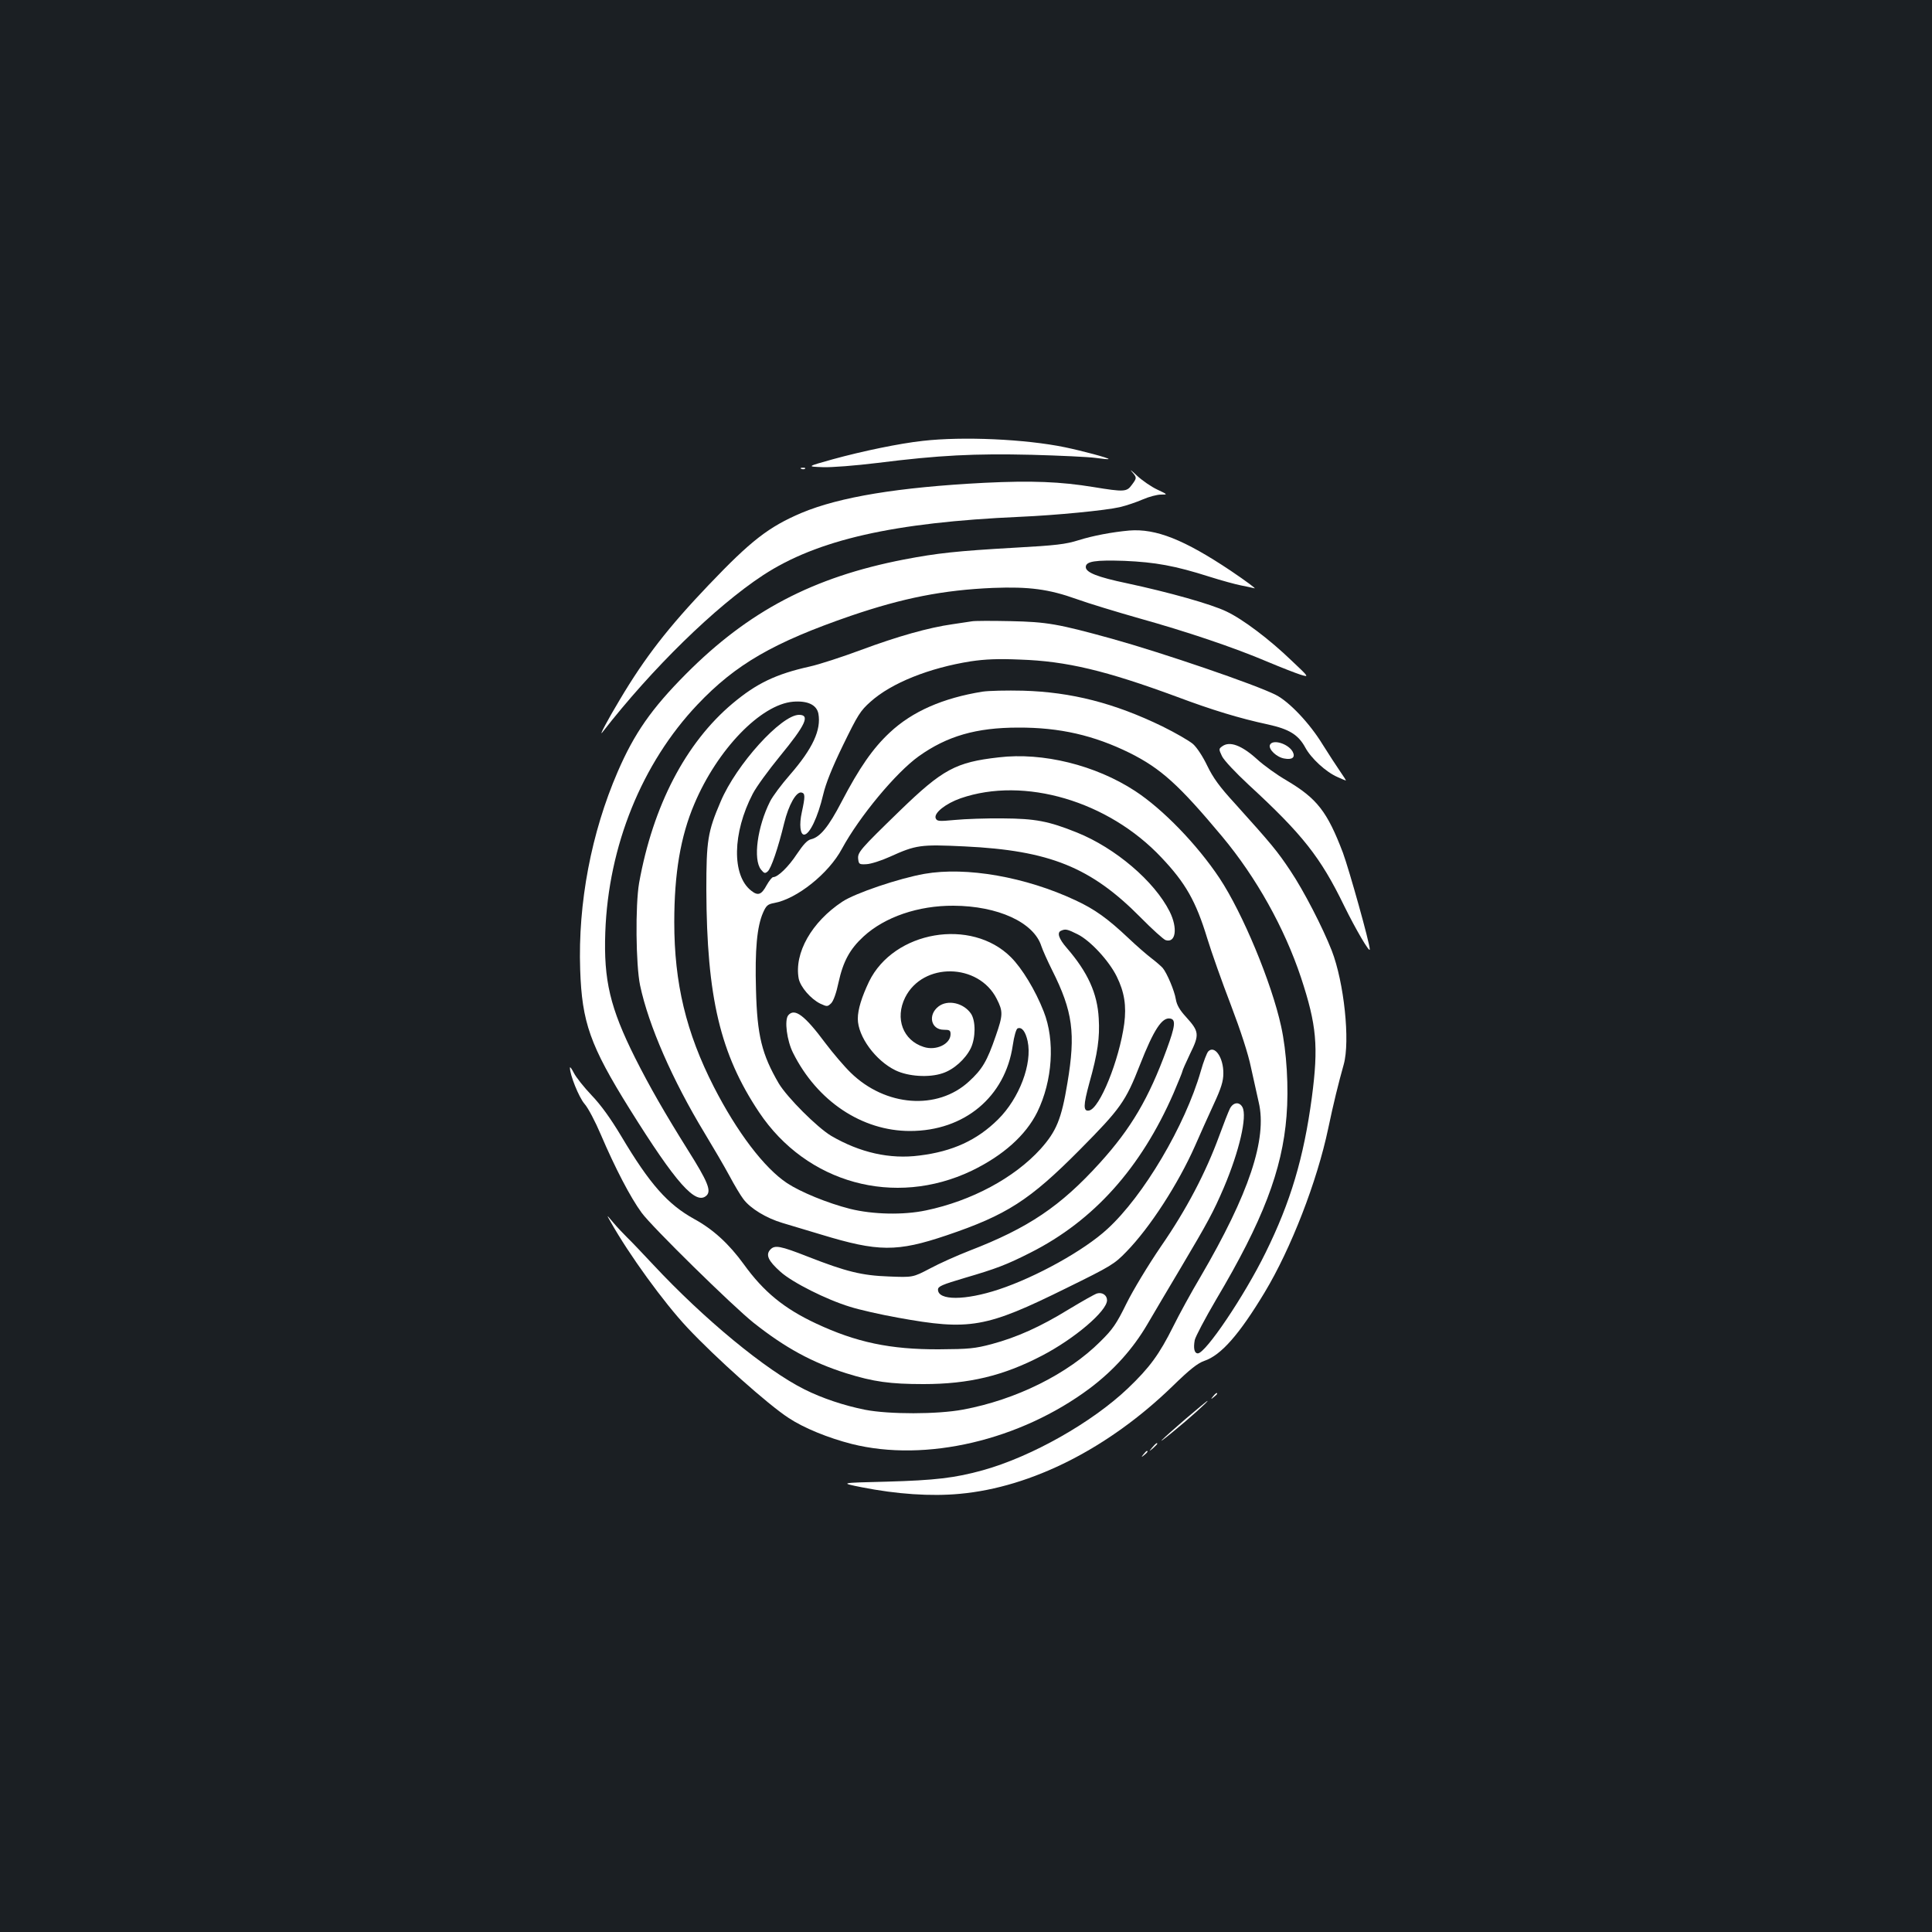 <?xml version="1.0" standalone="no"?>
<!DOCTYPE svg PUBLIC "-//W3C//DTD SVG 20010904//EN"
 "http://www.w3.org/TR/2001/REC-SVG-20010904/DTD/svg10.dtd">
<svg version="1.0" xmlns="http://www.w3.org/2000/svg"
 width="1000pt" height="1000pt" viewBox="0 0 1000 1000"
 preserveAspectRatio="xMidYMid meet">
<rect width="100%" height="100%" fill="#1b1f23"/>
<g transform="translate(0,1000) scale(0.1,-0.1)"
fill="#ffffff" stroke="none">
<path d="M4776 7718 c-120 -13 -312 -53 -465 -95 -136 -38 -136 -38 -53 -41
46 -2 170 8 285 22 318 40 501 49 797 42 146 -4 294 -11 330 -16 35 -5 66 -8
68 -6 4 5 -139 43 -226 61 -203 42 -528 57 -736 33z"/>
<path d="M4148 7573 c7 -3 16 -2 19 1 4 3 -2 6 -13 5 -11 0 -14 -3 -6 -6z"/>
<path d="M5858 7559 c27 -31 27 -33 0 -69 -26 -36 -39 -37 -198 -11 -171 28
-320 34 -565 22 -445 -23 -749 -73 -947 -156 -169 -72 -261 -143 -480 -373
-209 -219 -330 -375 -459 -592 -65 -108 -113 -199 -90 -169 255 328 584 650
831 812 280 183 674 273 1330 302 185 8 442 33 516 50 34 8 87 26 119 40 32
14 74 25 94 25 36 0 36 0 -19 26 -30 14 -77 46 -105 72 -27 26 -40 35 -27 21z"/>
<path d="M5845 7254 c-89 -8 -189 -27 -262 -50 -67 -21 -115 -27 -333 -39
-298 -17 -399 -28 -571 -61 -470 -91 -805 -267 -1129 -593 -178 -179 -267
-307 -353 -506 -136 -314 -206 -679 -194 -1024 9 -272 51 -392 256 -721 241
-386 344 -502 399 -447 24 25 4 73 -96 232 -122 195 -199 329 -275 480 -129
258 -163 401 -154 650 16 446 189 874 477 1178 198 209 394 322 795 460 270
92 477 133 735 144 186 7 288 -6 433 -58 61 -22 206 -66 322 -99 247 -69 491
-151 665 -225 69 -29 146 -59 171 -67 46 -14 46 -14 -44 71 -115 111 -254 216
-339 256 -78 38 -300 100 -515 146 -153 32 -213 56 -213 84 0 30 50 37 200 32
160 -7 261 -25 440 -82 63 -20 137 -40 163 -45 26 -5 58 -12 70 -15 12 -4 -43
37 -123 91 -241 161 -387 219 -525 208z"/>
<path d="M5030 6784 c-14 -2 -59 -9 -100 -15 -122 -17 -285 -63 -473 -133 -97
-36 -216 -75 -266 -86 -175 -39 -275 -87 -399 -191 -243 -204 -412 -529 -484
-929 -20 -116 -17 -424 5 -530 44 -208 168 -491 334 -765 43 -71 101 -170 128
-220 26 -49 59 -104 73 -122 36 -48 118 -98 202 -123 41 -12 131 -39 200 -60
296 -90 392 -91 650 -4 310 105 429 181 688 442 212 214 238 250 313 442 71
181 114 246 156 238 30 -5 26 -39 -18 -159 -93 -254 -184 -409 -346 -588 -204
-225 -370 -337 -676 -455 -64 -25 -156 -66 -204 -92 -88 -46 -88 -46 -213 -41
-139 5 -220 25 -417 102 -145 57 -173 62 -196 37 -25 -27 -11 -58 53 -115 61
-55 238 -144 360 -181 47 -15 157 -40 246 -56 374 -68 457 -53 874 153 232
114 248 124 310 188 123 126 269 353 355 547 26 59 69 156 97 216 39 84 50
120 50 160 1 82 -45 148 -78 114 -7 -7 -25 -53 -39 -103 -81 -281 -296 -645
-483 -816 -120 -111 -369 -249 -562 -313 -175 -58 -315 -58 -315 -1 0 17 22
26 140 61 160 47 214 67 340 131 326 165 570 437 739 824 25 59 46 110 46 114
0 4 18 45 40 91 49 99 47 115 -20 189 -34 37 -49 63 -54 93 -7 44 -46 136 -68
162 -7 8 -33 31 -58 50 -25 19 -79 66 -120 105 -107 101 -174 149 -273 195
-258 121 -565 175 -782 137 -131 -23 -359 -100 -425 -144 -159 -105 -250 -266
-226 -398 9 -44 63 -106 112 -130 35 -16 37 -16 56 2 12 12 27 54 38 107 24
110 59 174 130 239 110 101 283 160 465 159 230 -1 416 -86 455 -209 7 -21 32
-77 56 -125 107 -213 122 -327 79 -583 -31 -188 -57 -250 -139 -342 -136 -150
-358 -269 -593 -318 -118 -25 -276 -21 -393 8 -118 30 -256 87 -326 133 -119
79 -259 264 -379 498 -144 282 -205 537 -205 853 0 251 32 443 104 612 119
282 344 515 511 529 75 6 122 -16 131 -62 15 -84 -29 -180 -147 -316 -44 -50
-90 -112 -103 -138 -66 -131 -89 -301 -47 -353 16 -20 21 -21 34 -10 18 14 55
123 86 251 23 94 62 163 89 158 20 -4 20 -20 2 -103 -14 -63 -8 -115 12 -115
28 0 71 89 99 208 13 56 46 139 103 256 76 156 89 177 142 224 108 97 304 175
519 209 74 11 141 14 255 9 240 -8 444 -57 810 -192 184 -69 325 -112 474
-144 109 -24 156 -53 192 -119 30 -56 107 -127 167 -153 22 -10 41 -18 43 -18
2 0 -11 21 -30 48 -18 26 -59 89 -91 140 -66 108 -172 220 -241 255 -106 54
-587 218 -849 291 -279 77 -336 87 -525 91 -96 2 -186 2 -200 -1z m548 -1620
c66 -33 162 -137 202 -218 40 -81 51 -152 39 -245 -26 -189 -127 -439 -182
-449 -31 -6 -30 27 1 141 44 156 55 237 49 336 -7 130 -57 239 -165 364 -42
48 -53 81 -29 90 22 10 33 7 85 -19z"/>
<path d="M5085 6420 c-204 -33 -363 -102 -480 -212 -87 -81 -157 -182 -249
-358 -67 -129 -111 -183 -158 -194 -19 -4 -40 -27 -73 -76 -44 -67 -99 -120
-123 -120 -6 0 -21 -19 -34 -42 -27 -50 -45 -56 -80 -28 -101 79 -97 299 8
501 19 37 83 124 141 195 133 162 157 214 99 214 -92 0 -325 -257 -406 -449
-67 -156 -74 -202 -74 -456 2 -557 72 -851 273 -1152 246 -368 701 -493 1100
-303 163 79 280 183 340 304 79 162 93 370 33 521 -43 110 -112 223 -169 280
-205 206 -607 137 -735 -126 -38 -80 -58 -144 -58 -192 0 -92 92 -217 195
-267 66 -32 174 -39 244 -15 58 19 118 73 146 130 25 53 26 140 1 178 -38 56
-121 75 -169 37 -56 -44 -38 -120 28 -120 30 0 35 -3 35 -23 0 -51 -75 -87
-139 -66 -107 34 -150 147 -96 256 92 184 380 179 474 -7 33 -65 33 -83 -5
-192 -45 -131 -70 -173 -139 -236 -163 -150 -432 -130 -612 46 -32 31 -91 100
-131 153 -107 144 -159 183 -192 144 -21 -25 -7 -132 25 -195 125 -250 357
-404 605 -404 282 0 493 177 532 443 7 49 18 85 25 88 22 9 41 -16 52 -66 25
-117 -43 -296 -153 -405 -109 -108 -236 -166 -407 -187 -153 -20 -308 15 -457
102 -73 44 -227 198 -271 271 -88 151 -112 248 -118 485 -6 207 5 328 37 400
16 36 24 43 57 49 117 21 282 152 351 281 90 166 279 394 398 479 146 104 297
148 514 148 215 1 392 -40 577 -131 162 -81 255 -165 479 -433 176 -211 322
-472 408 -730 81 -246 91 -355 56 -621 -42 -312 -110 -541 -240 -804 -109
-222 -310 -520 -350 -520 -18 0 -24 26 -16 69 4 18 54 113 111 210 241 406
342 669 364 949 12 146 1 334 -28 465 -49 225 -199 586 -319 767 -116 174
-293 357 -437 451 -205 134 -478 201 -705 174 -223 -25 -291 -62 -511 -275
-209 -203 -221 -217 -217 -252 3 -26 6 -28 43 -26 22 1 76 18 120 38 137 62
159 65 388 54 440 -21 654 -108 911 -368 60 -61 118 -113 129 -117 53 -17 64
62 21 148 -79 157 -281 329 -480 409 -147 59 -215 72 -384 73 -85 1 -197 -3
-247 -8 -85 -8 -93 -7 -100 9 -10 27 52 76 129 103 329 114 765 -14 1040 -307
124 -131 178 -225 237 -419 22 -72 77 -227 122 -344 51 -134 90 -254 104 -323
13 -60 31 -141 40 -180 45 -189 -50 -474 -302 -905 -47 -79 -110 -194 -140
-255 -73 -146 -122 -213 -235 -321 -186 -177 -499 -354 -751 -424 -144 -40
-248 -52 -497 -59 -245 -6 -245 -6 -130 -29 182 -36 359 -48 508 -34 372 34
770 236 1101 557 89 87 130 119 164 131 87 29 181 136 313 355 136 226 271
573 329 849 27 129 53 234 80 330 34 121 2 425 -62 590 -47 120 -145 310 -214
413 -68 102 -96 136 -287 348 -80 87 -113 133 -143 195 -23 48 -53 94 -74 113
-20 17 -91 58 -158 91 -249 121 -472 178 -722 185 -82 2 -177 0 -210 -5z"/>
<path d="M6573 6144 c-8 -22 34 -63 74 -70 42 -8 59 6 44 35 -23 42 -105 67
-118 35z"/>
<path d="M6326 6137 c-18 -13 -18 -15 -1 -51 10 -21 69 -84 139 -149 278 -256
371 -374 493 -625 60 -122 133 -247 133 -226 0 32 -107 413 -139 500 -81 213
-134 281 -291 374 -52 30 -119 79 -151 108 -81 74 -144 98 -183 69z"/>
<path d="M2950 4474 c-1 -36 46 -153 75 -187 19 -21 57 -94 85 -160 74 -173
153 -325 211 -404 52 -72 472 -484 580 -570 163 -129 302 -205 479 -261 141
-44 227 -56 400 -56 235 0 413 43 611 146 170 88 339 232 339 288 0 26 -25 43
-52 35 -13 -4 -78 -41 -146 -82 -148 -91 -269 -145 -399 -180 -87 -23 -117
-26 -273 -27 -252 -1 -428 36 -637 134 -164 77 -270 163 -373 306 -77 106
-159 181 -256 234 -138 76 -231 181 -379 430 -54 90 -104 160 -153 211 -40 42
-81 94 -92 116 -11 21 -19 33 -20 27z"/>
<path d="M6366 4262 c-8 -16 -33 -80 -56 -143 -69 -188 -168 -378 -300 -569
-67 -98 -146 -229 -180 -298 -51 -104 -71 -133 -134 -195 -169 -169 -437 -302
-711 -353 -133 -25 -383 -25 -507 -1 -110 22 -223 60 -313 105 -201 100 -521
364 -785 647 -57 61 -117 124 -134 140 -17 17 -49 50 -70 75 -38 45 -38 45
-15 5 95 -169 275 -417 396 -546 145 -155 419 -400 526 -469 77 -51 204 -103
326 -134 383 -96 872 19 1233 289 123 93 222 203 297 331 35 60 112 190 171
289 143 241 170 291 225 419 80 189 121 367 96 415 -16 30 -48 26 -65 -7z"/>
<path d="M6279 2773 c-13 -16 -12 -17 4 -4 9 7 17 15 17 17 0 8 -8 3 -21 -13z"/>
<path d="M6138 2657 c-130 -112 -172 -154 -68 -69 86 70 187 161 180 161 -3 0
-53 -42 -112 -92z"/>
<path d="M5964 2508 c-19 -23 -19 -23 4 -4 12 11 22 21 22 23 0 8 -8 2 -26
-19z"/>
<path d="M5919 2473 c-13 -16 -12 -17 4 -4 16 13 21 21 13 21 -2 0 -10 -8 -17
-17z"/>
</g>
</svg>
